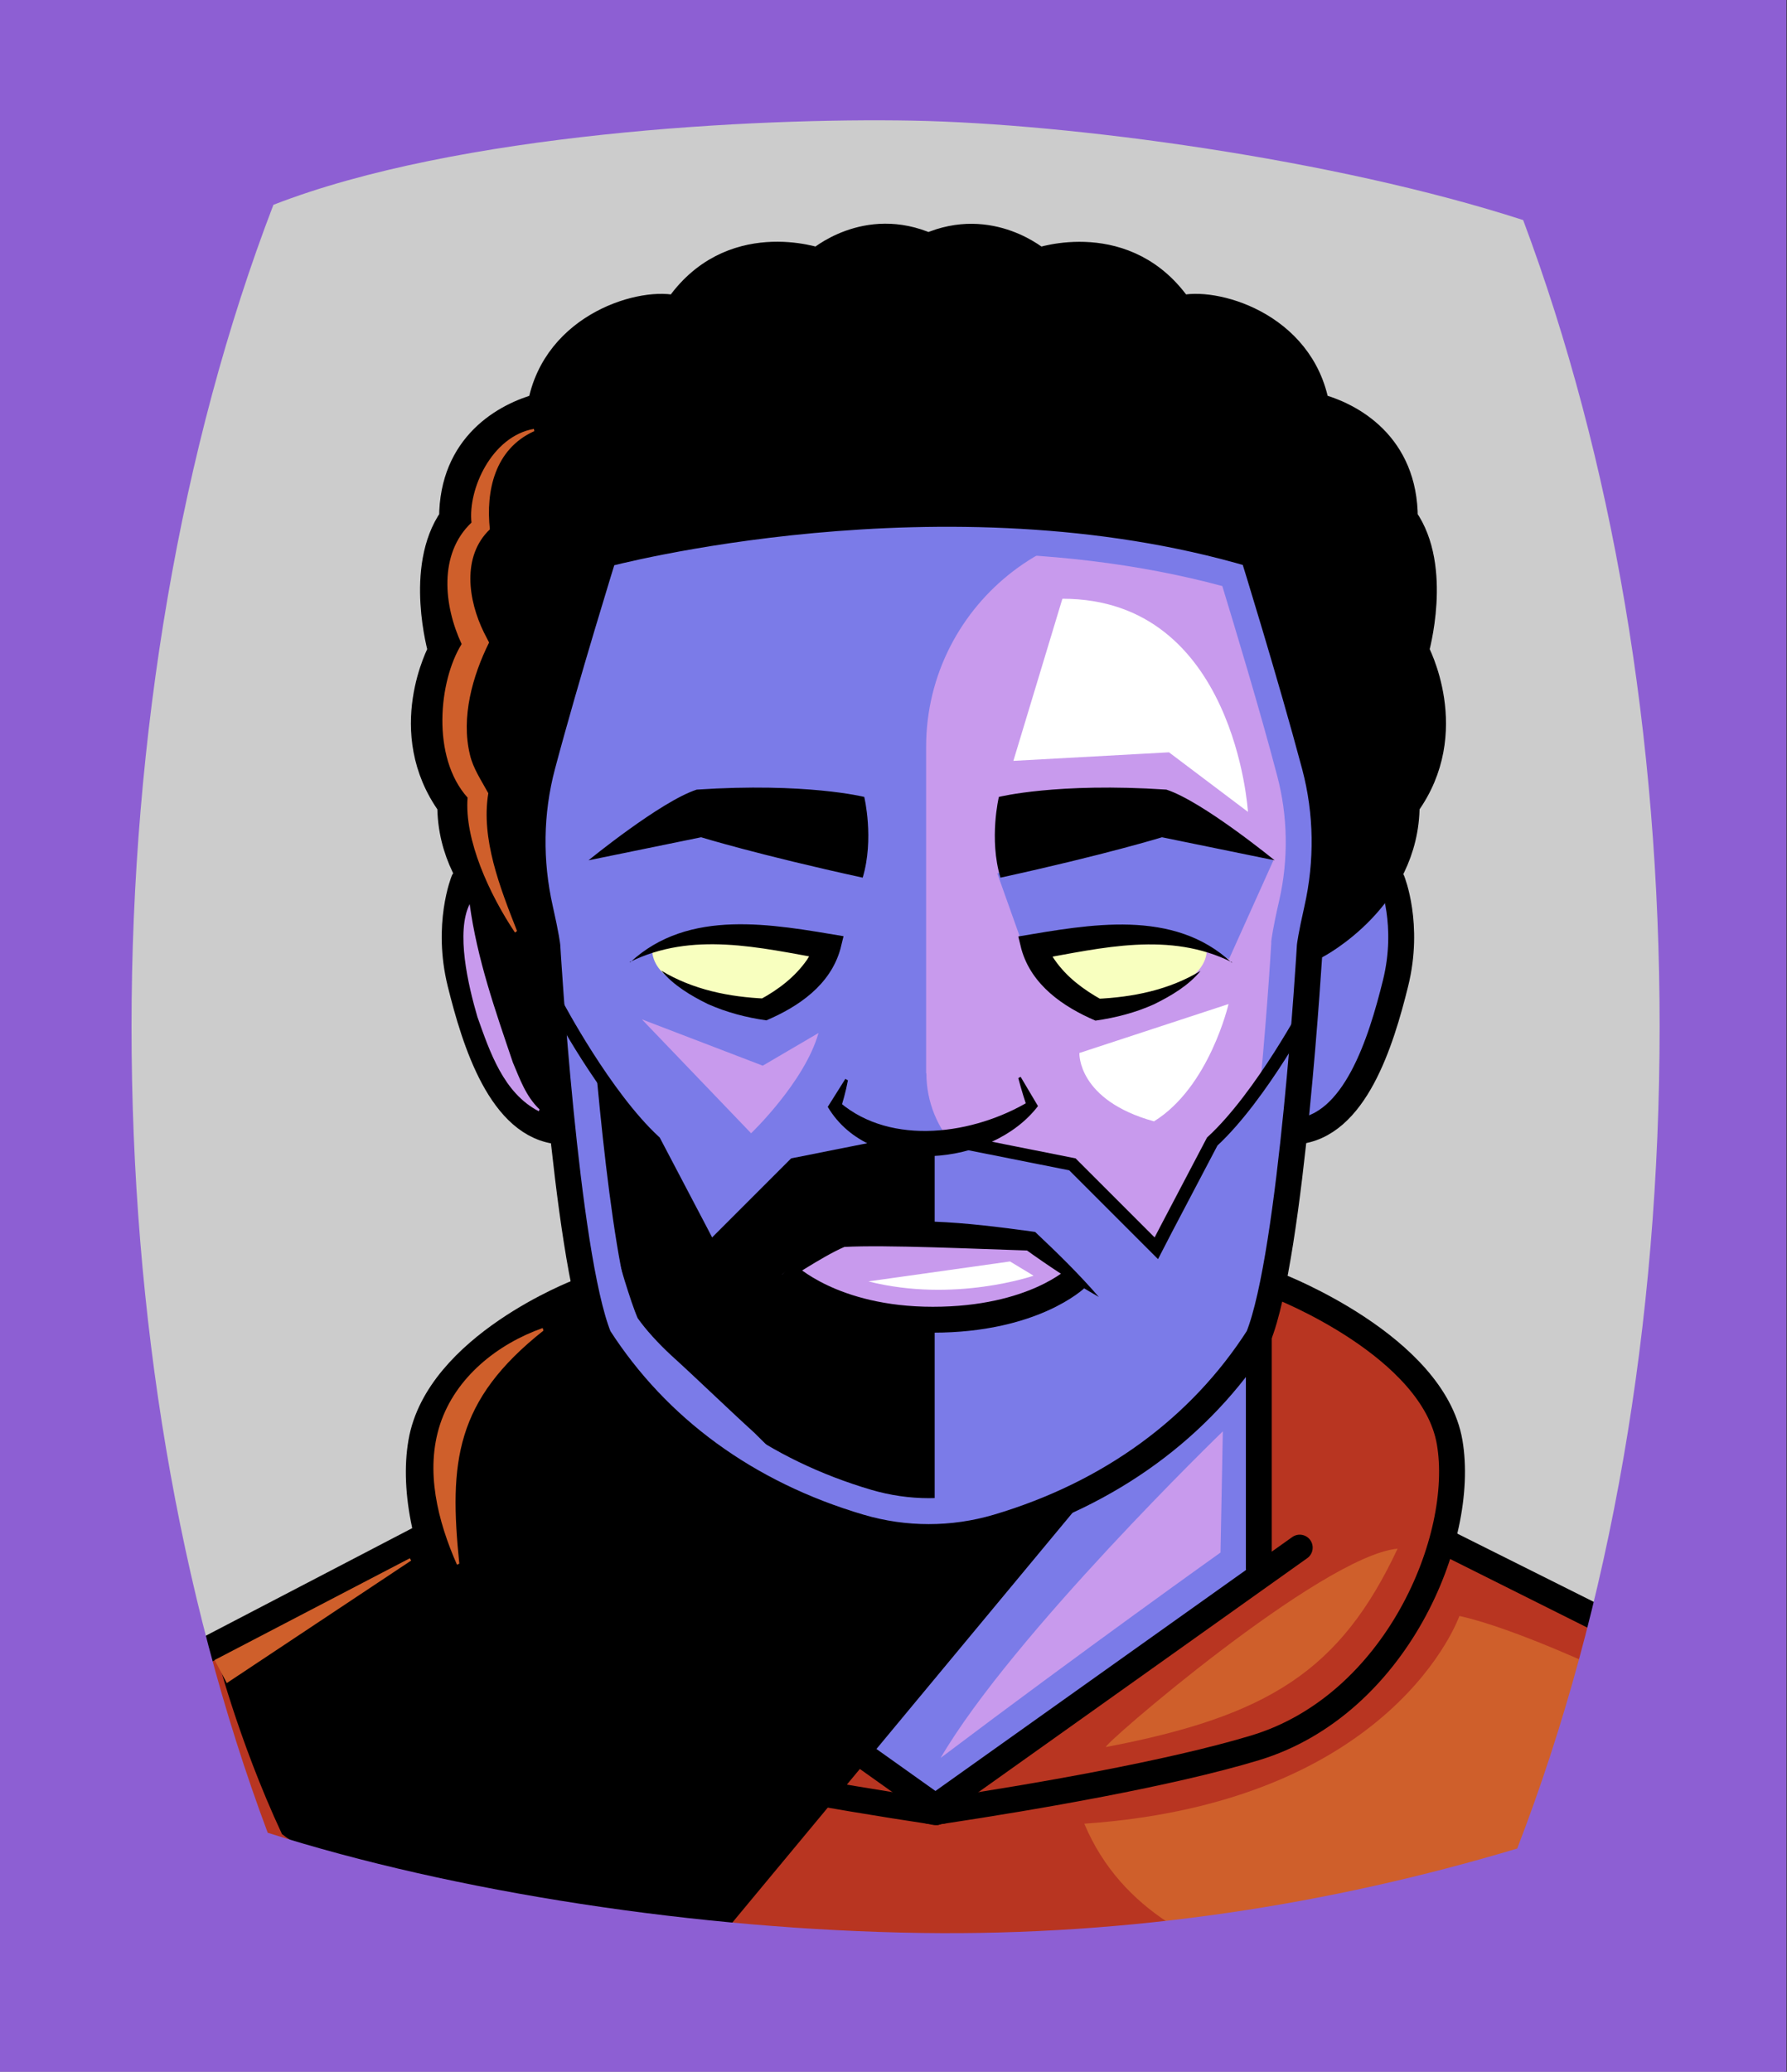 <svg id="Capa_2" xmlns="http://www.w3.org/2000/svg" xmlns:xlink="http://www.w3.org/1999/xlink" viewBox="0 0 69.02 80">
<rect x="0" y="0" width="69.02" height="80" fill="#333333" stroke="none"/>
<defs >
<style >
.cls-1{fill:#c89aed;}.cls-2{fill:#fff;}.cls-3{fill:#f8ffbf;}.cls-4{fill:#7b7be8;}.cls-5{fill:#a88347;}.cls-6{fill:#782ab5;}.cls-7,.cls-8,.cls-9,.cls-10,.cls-11,.cls-12{fill:none;}.cls-7,.cls-8,.cls-12{stroke:#000;stroke-miterlimit:10;}.cls-8,.cls-9{stroke-linecap:round;}.cls-9{stroke:#deb778;stroke-dasharray:0 0 0 4.06;stroke-linejoin:round;}.cls-13{fill:#deb778;}.cls-14{fill:url(#USGS_19_Inundación_de_tierra_2);}.cls-11{stroke:#1d1d1b;stroke-dasharray:0 0 2 2;stroke-width:.3px;}.cls-15{fill:#cf5f2b;}.cls-16{fill:#fcf0c5;}.cls-12{stroke-width:.5px;}.cls-17{fill:#b83521;}
</style>
<pattern id="USGS_19_Inundación_de_tierra_2" x="0" y="0" width="72" height="72" patternTransform="translate(123.52 -17071) rotate(-90)" patternUnits="userSpaceOnUse" viewBox="0 0 72 72">
<g >
<rect class="cls-10" width="72" height="72">
</rect>
<g >
<line class="cls-11" x1="71" y1="71" x2="144.44" y2="71">
</line>
<line class="cls-11" x1="71" y1="67" x2="144.44" y2="67">
</line>
<line class="cls-11" x1="71" y1="63" x2="144.44" y2="63">
</line>
<line class="cls-11" x1="71" y1="59" x2="144.44" y2="59">
</line>
<line class="cls-11" x1="71" y1="55" x2="144.44" y2="55">
</line>
<line class="cls-11" x1="71" y1="51" x2="144.44" y2="51">
</line>
<line class="cls-11" x1="71" y1="47" x2="144.44" y2="47">
</line>
<line class="cls-11" x1="71" y1="43" x2="144.44" y2="43">
</line>
<line class="cls-11" x1="71" y1="39" x2="144.44" y2="39">
</line>
<line class="cls-11" x1="71" y1="35" x2="144.44" y2="35">
</line>
<line class="cls-11" x1="71" y1="31" x2="144.44" y2="31">
</line>
<line class="cls-11" x1="71" y1="27" x2="144.44" y2="27">
</line>
<line class="cls-11" x1="71" y1="23" x2="144.44" y2="23">
</line>
<line class="cls-11" x1="71" y1="19" x2="144.44" y2="19">
</line>
<line class="cls-11" x1="71" y1="15" x2="144.44" y2="15">
</line>
<line class="cls-11" x1="71" y1="11" x2="144.44" y2="11">
</line>
<line class="cls-11" x1="71" y1="7" x2="144.44" y2="7">
</line>
<line class="cls-11" x1="71" y1="3" x2="144.44" y2="3">
</line>
</g>


<g >
<line class="cls-11" x1="-1" y1="71" x2="72.44" y2="71">
</line>
<line class="cls-11" x1="-1" y1="67" x2="72.44" y2="67">
</line>
<line class="cls-11" x1="-1" y1="63" x2="72.44" y2="63">
</line>
<line class="cls-11" x1="-1" y1="59" x2="72.44" y2="59">
</line>
<line class="cls-11" x1="-1" y1="55" x2="72.44" y2="55">
</line>
<line class="cls-11" x1="-1" y1="51" x2="72.44" y2="51">
</line>
<line class="cls-11" x1="-1" y1="47" x2="72.44" y2="47">
</line>
<line class="cls-11" x1="-1" y1="43" x2="72.44" y2="43">
</line>
<line class="cls-11" x1="-1" y1="39" x2="72.44" y2="39">
</line>
<line class="cls-11" x1="-1" y1="35" x2="72.44" y2="35">
</line>
<line class="cls-11" x1="-1" y1="31" x2="72.44" y2="31">
</line>
<line class="cls-11" x1="-1" y1="27" x2="72.44" y2="27">
</line>
<line class="cls-11" x1="-1" y1="23" x2="72.44" y2="23">
</line>
<line class="cls-11" x1="-1" y1="19" x2="72.44" y2="19">
</line>
<line class="cls-11" x1="-1" y1="15" x2="72.44" y2="15">
</line>
<line class="cls-11" x1="-1" y1="11" x2="72.44" y2="11">
</line>
<line class="cls-11" x1="-1" y1="7" x2="72.44" y2="7">
</line>
<line class="cls-11" x1="-1" y1="3" x2="72.44" y2="3">
</line>
<line class="cls-11" x1="1.04" y1="69" x2="74.48" y2="69">
</line>
<line class="cls-11" x1="1.04" y1="65" x2="74.48" y2="65">
</line>
<line class="cls-11" x1="1.04" y1="61" x2="74.48" y2="61">
</line>
<line class="cls-11" x1="1.04" y1="57" x2="74.48" y2="57">
</line>
<line class="cls-11" x1="1.04" y1="53" x2="74.48" y2="53">
</line>
<line class="cls-11" x1="1.04" y1="49" x2="74.48" y2="49">
</line>
<line class="cls-11" x1="1.04" y1="45" x2="74.48" y2="45">
</line>
<line class="cls-11" x1="1.04" y1="41" x2="74.48" y2="41">
</line>
<line class="cls-11" x1="1.04" y1="37" x2="74.48" y2="37">
</line>
<line class="cls-11" x1="1.04" y1="33" x2="74.48" y2="33">
</line>
<line class="cls-11" x1="1.04" y1="29" x2="74.48" y2="29">
</line>
<line class="cls-11" x1="1.04" y1="25" x2="74.48" y2="25">
</line>
<line class="cls-11" x1="1.04" y1="21" x2="74.48" y2="21">
</line>
<line class="cls-11" x1="1.04" y1="17" x2="74.48" y2="17">
</line>
<line class="cls-11" x1="1.04" y1="13" x2="74.48" y2="13">
</line>
<line class="cls-11" x1="1.04" y1="9" x2="74.48" y2="9">
</line>
<line class="cls-11" x1="1.04" y1="5" x2="74.48" y2="5">
</line>
<line class="cls-11" x1="1.04" y1="1" x2="74.48" y2="1">
</line>
</g>


<g >
<line class="cls-11" x1="-73" y1="71" x2=".44" y2="71">
</line>
<line class="cls-11" x1="-73" y1="67" x2=".44" y2="67">
</line>
<line class="cls-11" x1="-73" y1="63" x2=".44" y2="63">
</line>
<line class="cls-11" x1="-73" y1="59" x2=".44" y2="59">
</line>
<line class="cls-11" x1="-73" y1="55" x2=".44" y2="55">
</line>
<line class="cls-11" x1="-73" y1="51" x2=".44" y2="51">
</line>
<line class="cls-11" x1="-73" y1="47" x2=".44" y2="47">
</line>
<line class="cls-11" x1="-73" y1="43" x2=".44" y2="43">
</line>
<line class="cls-11" x1="-73" y1="39" x2=".44" y2="39">
</line>
<line class="cls-11" x1="-73" y1="35" x2=".44" y2="35">
</line>
<line class="cls-11" x1="-73" y1="31" x2=".44" y2="31">
</line>
<line class="cls-11" x1="-73" y1="27" x2=".44" y2="27">
</line>
<line class="cls-11" x1="-73" y1="23" x2=".44" y2="23">
</line>
<line class="cls-11" x1="-73" y1="19" x2=".44" y2="19">
</line>
<line class="cls-11" x1="-73" y1="15" x2=".44" y2="15">
</line>
<line class="cls-11" x1="-73" y1="11" x2=".44" y2="11">
</line>
<line class="cls-11" x1="-73" y1="7" x2=".44" y2="7">
</line>
<line class="cls-11" x1="-73" y1="3" x2=".44" y2="3">
</line>
<line class="cls-11" x1="-70.96" y1="69" x2="2.48" y2="69">
</line>
<line class="cls-11" x1="-70.96" y1="65" x2="2.48" y2="65">
</line>
<line class="cls-11" x1="-70.96" y1="61" x2="2.48" y2="61">
</line>
<line class="cls-11" x1="-70.96" y1="57" x2="2.48" y2="57">
</line>
<line class="cls-11" x1="-70.96" y1="53" x2="2.48" y2="53">
</line>
<line class="cls-11" x1="-70.96" y1="49" x2="2.48" y2="49">
</line>
<line class="cls-11" x1="-70.96" y1="45" x2="2.48" y2="45">
</line>
<line class="cls-11" x1="-70.96" y1="41" x2="2.48" y2="41">
</line>
<line class="cls-11" x1="-70.96" y1="37" x2="2.48" y2="37">
</line>
<line class="cls-11" x1="-70.96" y1="33" x2="2.48" y2="33">
</line>
<line class="cls-11" x1="-70.96" y1="29" x2="2.48" y2="29">
</line>
<line class="cls-11" x1="-70.96" y1="25" x2="2.48" y2="25">
</line>
<line class="cls-11" x1="-70.96" y1="21" x2="2.48" y2="21">
</line>
<line class="cls-11" x1="-70.96" y1="17" x2="2.48" y2="17">
</line>
<line class="cls-11" x1="-70.96" y1="13" x2="2.48" y2="13">
</line>
<line class="cls-11" x1="-70.96" y1="9" x2="2.48" y2="9">
</line>
<line class="cls-11" x1="-70.96" y1="5" x2="2.48" y2="5">
</line>
<line class="cls-11" x1="-70.96" y1="1" x2="2.48" y2="1">
</line>
</g>


</g>


</pattern>
</defs>
  <path
     style="opacity:1;vector-effect:none;fill:#cccccc;fill-opacity:1;fill-rule:nonzero;stroke:none;stroke-width:4.495;stroke-linecap:butt;stroke-linejoin:miter;stroke-miterlimit:4;stroke-dasharray:none;stroke-dashoffset:0;stroke-opacity:1"
     d="M -0.08,0.361 V 80.361 H 68.92 V 0.361 Z"
     id="rect4304"/>



<g >
<path class="cls-4" d="M17.89,34.06s-.48-1.73-.48-3.08c-2.12-3.17-.29-5.87-.29-5.87,0,0-1.25-2.6,.19-4.81,.38-4.62,3.46-4.42,3.46-4.42,0,0,.87-3.85,5.39-4.23,2.6-2.89,5.77-1.35,5.77-1.35,0,0,.58-2.21,4.04-.67,2.89-1.15,3.94,.48,3.94,.48,0,0,3.94-.87,5.48,1.54,4.14,0,5.39,3.37,5.48,4.23,3.75,.87,3.37,4.33,3.37,4.33,0,0,1.44,2.31,.67,5.1,1.64,3.66-.48,5.87-.48,5.87,0,0-.1,2.21-.87,3.08,1.73,2.12-.38,8.85-3.27,9.62-.67,4.71-.77,5.58-.77,5.58,0,0,5.48,2.79,6.35,5.39,.67,2.79,.29,5,.29,5l6.93,2.6-2.5,11.83-26.74,3.46-25.3-4.33-.87-9.52,8.75-4.81s-.87-2.98,.1-4.52,5.96-4.62,5.96-4.62l-.96-5.96s-2.6-1.35-3.37-3.56-.77-5-.29-6.35Z">
</path>
<path class="cls-1" d="M35.77,41.45v-12.61c0-5.61,5.41-9.8,10.76-8.12,.57,.18,1.11,.38,1.61,.61,2.41,5.65,3.43,9.33,3.3,11.11s-.76,3.68-.76,3.68l-.38,3.93-5.77,9.46-4.82-3.87h0c-2.21-.14-3.93-1.98-3.93-4.2Z">
</path>
<path d="M21.49,39.1l3.9,5.24,1.92,3.71,3.32-3.07,3.9-.96,3.45,.19,3.45,.7,3.2,3.26,2.24-4.22,3.39-4.28s-.26,8.5-1.6,11.57c-3.39,4.66-7.22,8.37-13.1,8.31s-12.72-8.18-12.72-8.18l-1.34-12.27Z">
</path>
<path class="cls-4" d="M36.1,44.03v3.98h3.7l1.65,1.47s-1.99,1.99-5.35,1.84v8.5s9.26-2.83,12.46-7.97c1.57-4.93,1.69-12.16,1.69-12.16l-3.39,4.28-2.24,4.22-3.29-3.05-5.24-1.1Z">
</path>
<path class="cls-1" d="M30.21,49.21s1.55-1.29,2.37-1.51,5.77,.09,7.27,.13c1.33,.86,1.85,1.46,1.85,1.46,0,0-.74,1.86-6.46,1.76-3.08-.05-5.04-1.85-5.04-1.85Z">
</path>
<path class="cls-17" d="M22.72,49.64s-5.49,2.45-6.6,6.45c-.3,2.3,.3,3.56,.3,3.56l-8.97,4.01,1.26,10.24,29,3.86,22.03-3.56,2.23-11.94-5.79-2.42s.54-2.33-.29-5-6.76-5.12-6.76-5.12l-.67,2.89,.07,8.08-12.46,9.05-12.61-9.05,.15-8.16-.89-2.89Z">
</path>
<path class="cls-3" d="M31.9,36.7s-4.36-1.13-6.71,0c.03,.93,1.18,1.76,4.32,2.32,1.62-.99,2.38-2.32,2.38-2.32Z">
</path>
<path class="cls-3" d="M39.9,36.7s4.36-1.13,6.71,0c-.03,.93-1.18,1.76-4.32,2.32-1.62-.99-2.38-2.32-2.38-2.32Z">
</path>
<path class="cls-4" d="M32.44,36.48l.98-2.75-3.9-1.99-3.07,.03-3.69,1.46,1.71,3.8s1.6-.77,3.41-.8,4.56,.24,4.56,.24Z">
</path>
<path class="cls-4" d="M39.5,36.48l-.98-2.75,3.9-1.99,3.07,.03,3.69,1.46-1.71,3.8s-1.6-.77-3.41-.8-4.56,.24-4.56,.24Z">
</path>
<path class="cls-2" d="M33.54,49.48l5.47-.77,.91,.55s-3.06,1.06-6.38,.22Z">
</path>
<path class="cls-1" d="M47.23,55.27s-8.11,7.84-10.9,12.61c5.49-4.14,10.81-7.93,10.81-7.93l.09-4.68Z">
</path>
<path d="M18.19,33.55s-.76,2.32-.38,4.3,1.22,4.38,2.07,5.02,2.02,.89,2.02,.89l-.55-7-3.16-3.2Z">
</path>
<path class="cls-4" d="M22.45,44.4c.66,1.59,1.19,3.41,1.68,5.06,.17,.54,.35,1.11,.53,1.51l-.03-.07c.3,.43,.79,.97,1.3,1.44,.96,.87,2.25,2.12,3.2,2.98,.53,.53,1.07,1.04,1.58,1.61l-.05,.08c-2.42-1.68-5.12-3.22-6.88-5.64-.82-2.25-1.07-4.62-1.43-6.97,0,0,.1-.01,.1-.01h0Z">
</path>
<path d="M41.81,57.95l-13.56,16.33s-13.74-.6-17.36-3.46c-1.73-3.71-2.59-7.17-2.59-7.17l8.13-4s-1.3-3.87,.86-6.02,4.42-3.6,5.23-3.7c.73,2.41,1.94,3.27,3.23,4.65s6.91,4.84,10.37,4.67,5.7-1.3,5.7-1.3Z">
</path>
<path class="cls-15" d="M42.72,67.46c-.29,.05,8.3-7.38,11.26-7.66-2.21,4.71-4.98,6.46-11.26,7.66Z">
</path>
<path class="cls-15" d="M56.37,62.39s-2.49,7.2-14.49,8.03c2.86,6.83,13.01,6,13.01,6l7.2-6.83,.09-4.98s-3.69-1.75-5.81-2.21Z">
</path>
<path class="cls-4" d="M36.6,19.84v1.5c3.86,0,7.42,.43,10.61,1.29,.45,1.48,1.45,4.77,2.12,7.33,.41,1.55,.44,3.21,.08,4.8-.25,1.08-.3,1.51-.31,1.59v.04s0,.04,0,.04c-.19,3.2-.88,11.92-1.83,14.51-2.07,3.15-5.23,5.43-9.16,6.59-.73,.21-1.48,.32-2.23,.32s-1.5-.11-2.22-.32c-3.94-1.16-7.1-3.44-9.17-6.59-.96-2.59-1.65-11.31-1.84-14.51v-.03s0-.03,0-.03c0-.08-.06-.52-.31-1.61-.36-1.6-.33-3.26,.08-4.8,.67-2.54,1.66-5.79,2.11-7.28,1.8-.41,6.49-1.33,12.08-1.33v-1.5m0,0c-7.43,0-13.26,1.57-13.26,1.57,0,0-1.46,4.7-2.38,8.16-.48,1.81-.5,3.7-.09,5.52,.24,1.06,.28,1.43,.28,1.43,0,0,.7,11.93,1.99,15.11,2.24,3.5,5.71,6.05,10.09,7.34,.86,.25,1.75,.38,2.65,.38s1.79-.13,2.66-.39c4.38-1.3,7.84-3.85,10.08-7.34,1.29-3.18,1.99-15.11,1.99-15.11,0,0,.04-.37,.28-1.42,.41-1.82,.39-3.71-.09-5.52-.92-3.46-2.38-8.17-2.38-8.17-3.98-1.18-8.09-1.57-11.81-1.57h0Z">
</path>
<path class="cls-2" d="M41.03,23.13l-1.89,6.25,6.01-.33,3.05,2.3s-.49-8.23-7.16-8.23Z">
</path>
<path class="cls-2" d="M41.69,40.66l5.76-1.89s-.74,3.21-2.88,4.53c-2.96-.82-2.88-2.63-2.88-2.63Z">
</path>
<path class="cls-1" d="M31.61,39.89l-2.15,1.26-4.67-1.79,4.22,4.4s2.06-1.97,2.6-3.86Z">
</path>
<path class="cls-8" d="M48.4,21.41s1.46,4.71,2.38,8.17c.48,1.81,.5,3.7,.09,5.52-.24,1.06-.28,1.42-.28,1.42,0,0-.7,11.93-1.99,15.11-2.24,3.49-5.7,6.04-10.08,7.34-1.73,.51-3.57,.51-5.3,0-4.38-1.29-7.84-3.84-10.09-7.34-1.29-3.18-1.99-15.11-1.99-15.11,0,0-.04-.37-.28-1.43-.41-1.82-.39-3.71,.09-5.52,.92-3.46,2.38-8.16,2.38-8.16,0,0,13.13-3.53,25.07,0Z">
</path>
<path class="cls-8" d="M50.84,36.52s3.49-1.81,3.49-5.43c2.06-2.84,.36-5.97,.36-5.97,0,0,.92-3.2-.43-5.11,0-2.84-2.06-3.98-3.41-4.33-.57-3.2-4.05-4.12-5.26-3.76-2.06-3.05-5.47-1.85-5.47-1.85,0,0-1.85-1.63-4.26-.57-2.41-1.07-4.26,.57-4.26,.57,0,0-3.41-1.21-5.47,1.85-1.21-.36-4.69,.57-5.26,3.76-1.35,.36-3.41,1.49-3.41,4.33-1.35,1.92-.43,5.11-.43,5.11,0,0-1.7,3.12,.36,5.97,0,3.62,3.49,5.43,3.49,5.43">
</path>
<path class="cls-8" d="M17.91,34.01s-.69,1.7-.13,3.96,1.57,5.54,3.84,5.72">
</path>
<path class="cls-8" d="M53.77,34.01s.69,1.7,.13,3.96-1.57,5.54-3.84,5.72">
</path>
<path d="M33.38,30.77s.39,1.62-.06,3.12c-4.07-.89-6.24-1.56-6.24-1.56l-4.35,.89s2.79-2.28,4.18-2.73c4.23-.28,6.46,.28,6.46,.28Z">
</path>
<path d="M38.58,30.77s-.39,1.62,.06,3.12c4.07-.89,6.24-1.56,6.24-1.56l4.35,.89s-2.79-2.28-4.18-2.73c-4.23-.28-6.46,.28-6.46,.28Z">
</path>
<path d="M24.34,37.16c2.26-2.1,5.49-1.47,8.24-1.01,0,0-.12,.49-.12,.49-.39,1.4-1.62,2.23-2.86,2.76-.78-.11-1.54-.31-2.26-.63-.67-.33-1.32-.72-1.8-1.29,1.23,.74,2.63,1.02,4.03,1.08,0,0-.22,.04-.22,.04,.72-.39,1.36-.88,1.82-1.54,.13-.19,.26-.47,.29-.6l.4,.58c-2.53-.45-5.12-1.09-7.54,.11h0Z">
</path>
<path d="M47.59,37.16c-2.42-1.21-5.01-.56-7.54-.11,0,0,.4-.58,.4-.58,.03,.13,.15,.41,.29,.6,.46,.66,1.1,1.14,1.82,1.54,0,0-.22-.04-.22-.04,1.4-.06,2.81-.34,4.03-1.08-.47,.57-1.13,.96-1.8,1.29-.71,.32-1.48,.52-2.26,.63-1.24-.53-2.47-1.37-2.86-2.76,0,0-.12-.49-.12-.49,2.75-.46,5.99-1.09,8.24,1.01h0Z">
</path>
<path d="M32.75,41.71c-.08,.44-.2,.85-.33,1.26l.02-.4c2,1.7,5.19,1.23,7.32-.05,0,0-.03,.41-.03,.41-.15-.42-.28-.85-.4-1.3l.09-.05s.67,1.13,.67,1.13c-1.77,2.33-6.47,2.81-8.12,.03,0,0,.02-.03,.02-.03l.66-1.05,.09,.05h0Z">
</path>
<path class="cls-7" d="M30.38,49.21s1.77,1.75,5.65,1.75,5.54-1.61,5.54-1.61">
</path>
<path d="M29.54,49.96c.84-.97,1.64-1.84,2.77-2.52,2.5-.52,5.04-.23,7.53,.11,0,0,.14,.02,.14,.02,.85,.8,1.69,1.62,2.46,2.51-1-.57-1.95-1.2-2.88-1.87l.2,.08c-1.96-.06-5.59-.23-7.15-.14-.88,.38-2.21,1.3-3.08,1.8h0Z">
</path>
<path class="cls-12" d="M21.51,38.79s1.86,3.53,3.77,5.29c1.86,3.53,2.16,4.12,2.16,4.12l3.24-3.24,4.17-.83">
</path>
<path class="cls-12" d="M50.59,38.79s-1.86,3.53-3.77,5.29c-1.86,3.53-2.16,4.12-2.16,4.12l-3.24-3.24-4.17-.83">
</path>
<line class="cls-8" x1="23.63" y1="52.61" x2="23.63" y2="60.55">
</line>
<polyline class="cls-8" points="22.06 59.76 36.13 69.77 36.36 69.93">
</polyline>
<path class="cls-8" d="M36.16,69.97s-.02,0-.03,0c-.08,0-.15-.03-.23-.04-3.58-.54-8.81-1.44-12.12-2.44-5.44-1.65-8.16-8.08-7.51-11.8,.64-3.72,6.08-5.8,6.08-5.8">
</path>
<line class="cls-8" x1="48.62" y1="51.63" x2="48.62" y2="60.55">
</line>
<polyline class="cls-8" points="50.2 59.76 36.13 69.77 35.9 69.93">
</polyline>
<path class="cls-8" d="M36.13,69.97s.02,0,.03,0c.06-.02,.13-.03,.2-.04,3.58-.54,8.81-1.44,12.12-2.44,5.44-1.65,8.15-8.08,7.51-11.8s-6.61-6.03-6.61-6.03">
</path>
<line class="cls-8" x1="16.52" y1="59.26" x2="6.98" y2="64.23">
</line>
<line class="cls-8" x1="55.73" y1="59.5" x2="65.19" y2="64.23">
</line>
<path d="M21.04,36.73s-3.24-1.62-3.53-5.72c-1.73-1.91-.58-5.72-.58-5.72,0,0-.92-2.66,.35-5.32,.64-3.29,3.41-4.28,3.41-4.28,0,0,1.27-4.22,5.55-3.76,1.62-2.49,3.87-2.2,5.32-1.85,3.35-2.37,4.39-.4,4.39-.4,0,0,2.83-.69,4.1,.29,3.06-.92,5.55,1.91,5.55,1.91,0,0,3.87-.75,5.37,4.16,3.06,.52,3.41,4.05,3.41,4.05,0,0,1.33,2.25,.35,5.14,1.39,2.77-.12,6.07-.12,6.07,0,0,0,3.64-3.93,5.03,.52-3.64,1.04-4.22,.35-5.78s-2.66-9.25-2.66-9.25c0,0-12.43-3.47-25.2,.23-2.02,6.65-2.66,10.29-2.66,11.27s.52,3.93,.52,3.93Z">
</path>
<path class="cls-1" d="M18.14,34.91c.29,2.13,.99,4.11,1.67,6.12,.27,.63,.49,1.29,1.03,1.81l-.03,.07c-1.36-.7-1.89-2.29-2.37-3.64-.36-1.23-.84-3.28-.3-4.36h0Z">
</path>
<path class="cls-15" d="M20.99,51.38c-3.41,2.7-3.65,5.08-3.25,9,0,0-.09,.04-.09,.04-.74-1.68-1.24-3.63-.65-5.43,.6-1.81,2.21-3.09,3.96-3.71,0,0,.03,.1,.03,.1h0Z">
</path>
<polygon class="cls-15" points="8.29 64.1 15.83 60.17 15.88 60.26 8.76 64.99 8.29 64.1 8.29 64.1">
</polygon>
<path class="cls-15" d="M20.63,16.65c-1.52,.69-1.87,2.3-1.71,3.79-1.09,1.04-.84,2.74-.23,3.98,0,0,.2,.39,.2,.39-.64,1.29-1.09,2.89-.74,4.33,.12,.53,.45,1.01,.71,1.49-.29,1.76,.45,3.64,1.11,5.32,0,0-.08,.06-.08,.06-.99-1.48-1.96-3.59-1.83-5.21-1.41-1.57-1.11-4.52-.23-5.93-.69-1.48-.9-3.48,.38-4.69-.14-1.29,.78-3.33,2.41-3.62,0,0,.02,.1,.02,.1h0Z">
</path>
</g>





  <path
     style="opacity:1;vector-effect:none;fill:#8d5fd3;fill-opacity:1;fill-rule:nonzero;stroke:none;stroke-width:2.358;stroke-linecap:butt;stroke-linejoin:miter;stroke-miterlimit:4;stroke-dasharray:none;stroke-dashoffset:0;stroke-opacity:0.442"
     d="M 0,1.2e-7 V 80 H 69 V 1.2e-7 Z M 35.24,4.658 c 6.068,0.112 16.27,1.47 23.59,3.84 3.46,9.24 5.27,19.951 5.27,31.141 0,11.47 -1.89,22.39 -5.5,31.74 -7.2,2.16 -14.94,3.377 -23.02,3.26 -8.58,-0.124 -18.036,-1.573 -25.24,-3.869 -3.45,-9.22 -5.26,-19.931 -5.26,-31.131 0,-11.2 1.89,-22.38 5.48,-31.73 C 17.683,5.134 29.173,4.546 35.24,4.658 Z"
     id="rect4304" />


</svg>
